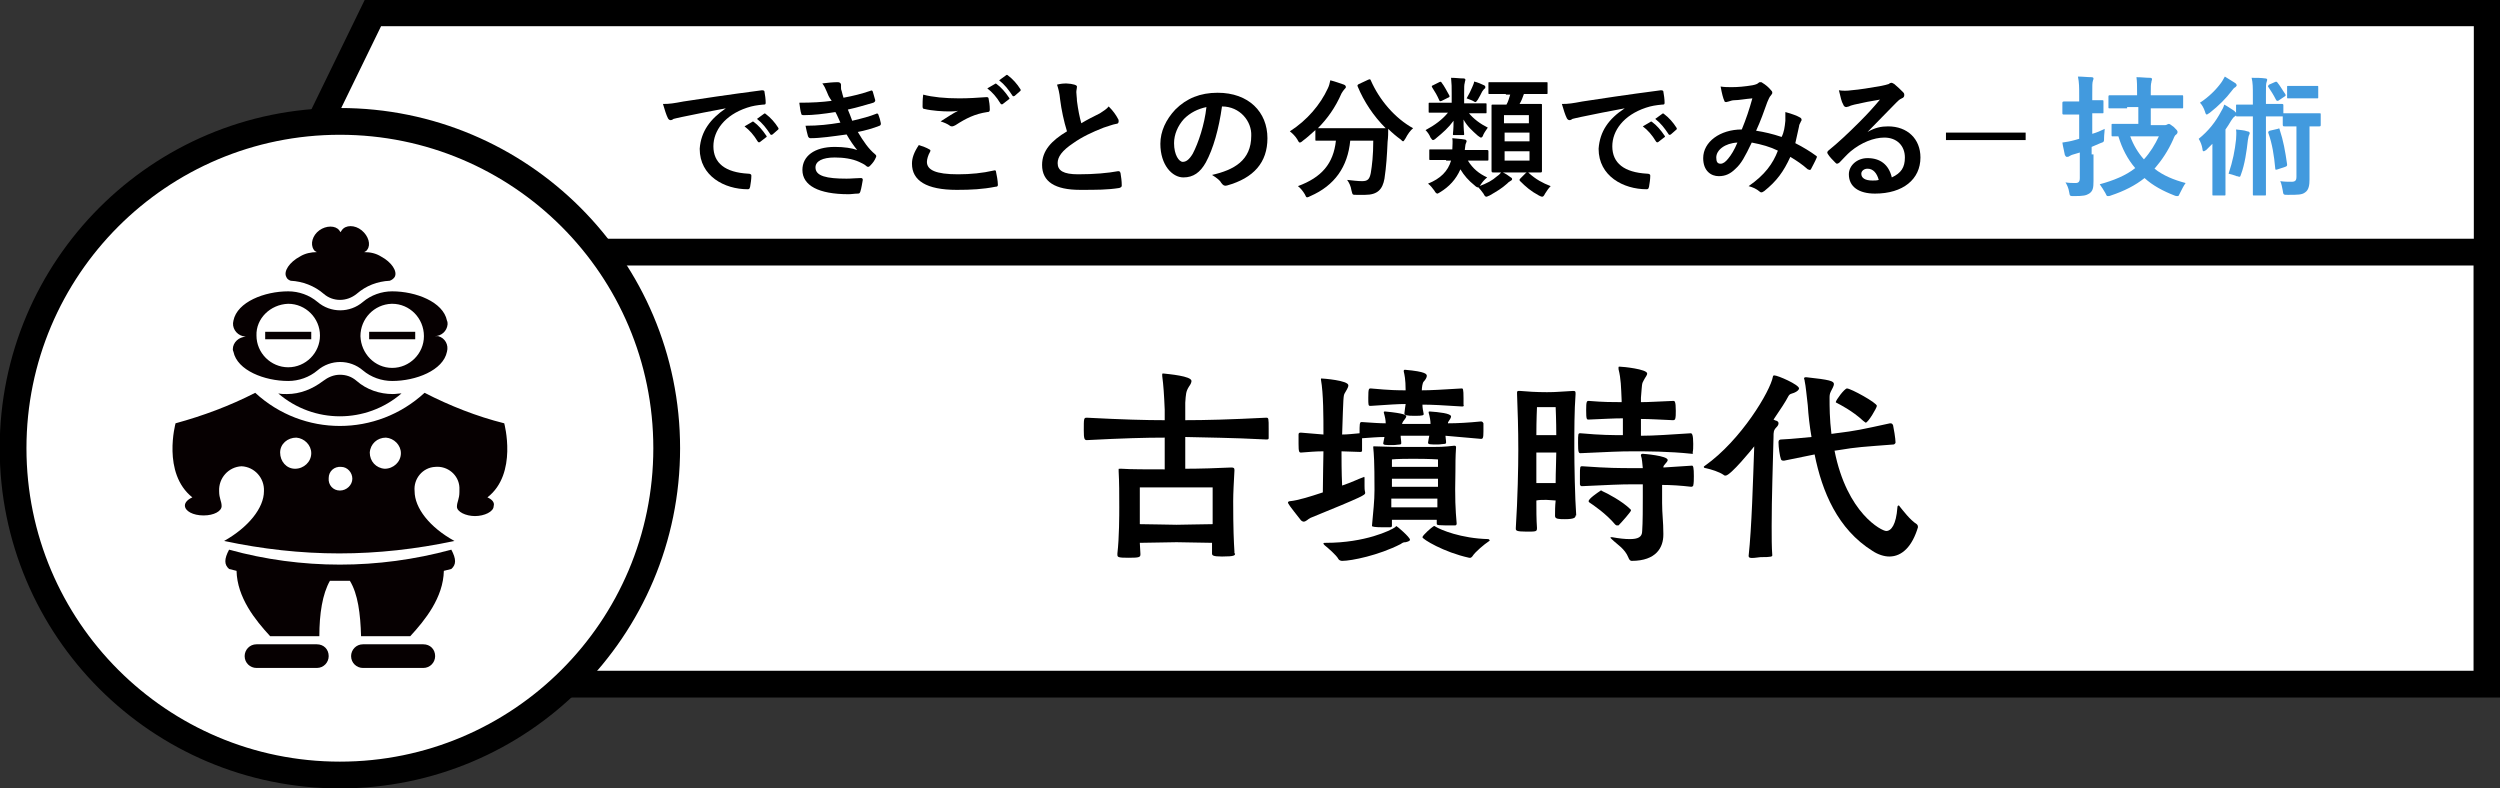 <?xml version="1.0" encoding="utf-8"?>
<!-- Generator: Adobe Illustrator 23.0.1, SVG Export Plug-In . SVG Version: 6.00 Build 0)  -->
<svg version="1.1" id="レイヤー_1" xmlns="http://www.w3.org/2000/svg" xmlns:xlink="http://www.w3.org/1999/xlink" x="0px"
	 y="0px" viewBox="0 0 401.6 126.6" style="enable-background:new 0 0 401.6 126.6;" xml:space="preserve">
<rect x="0" y="0" width="401.6" height="126.6" fill="#333333" stroke="none"/>
<style type="text/css">
	.st0{fill:#FFFFFF;stroke:#000000;stroke-width:4.21;stroke-miterlimit:10;}
	.st1{fill:#FFFFFF;stroke:#000000;stroke-width:4.3;stroke-miterlimit:10;}
	.st2{enable-background:new    ;}
	.st3{fill:#429ADE;}
	.st4{fill:#060001;}
</style>
<title>アセット 128</title>
<g>
	<g id="レイヤー_1-2">
		<polygon class="st0" points="399.5,40.5 41.2,40.5 59.9,2.1 399.5,2.1 		"/>
		<rect x="52.6" y="40.5" class="st1" width="346.9" height="69.4"/>
		<g class="st2">
			<path d="M198.4,88.9c0,0.3,0,0.5-2.1,0.5c-1.5,0-1.6-0.2-1.6-0.5v-0.1c0-0.5,0-1.1,0-1.6c-1.2,0-4.7-0.1-5.7-0.1
				c-1,0-4.7,0.1-5.9,0.1l0.1,1.8c0,0.5-0.1,0.6-1.9,0.6c-1.7,0-1.8-0.1-1.8-0.5v-0.2c0.3-2.5,0.3-6.3,0.3-7.4c0-2.2,0-4-0.1-5.8
				c0-0.1,0-0.2,0-0.3c0-0.1,0-0.1,0.2-0.1c0.1,0,0.2,0,0.3,0c1.2,0.1,4.5,0.1,6.9,0.1c0-1.7,0-3.2,0-5.1c-3.1,0-6.7,0.1-12.5,0.4
				c-0.4,0-0.5-0.2-0.5-1.6c0-1.9,0-2,0.5-2c5.8,0.3,9.4,0.4,12.5,0.4v-1.7c-0.1-2.4-0.2-3.9-0.4-5.4v-0.2c0-0.2,0-0.2,0.2-0.2
				c0.8,0.1,4.5,0.4,4.5,1.2c0,0.2-0.1,0.5-0.4,0.9c-0.5,0.8-0.5,1.2-0.6,2.6v2.8c3.2,0,7.1-0.1,13-0.4c0.4,0,0.4,0.1,0.4,1.8
				c0,0.6,0,1.2,0,1.5c0,0.2-0.2,0.2-0.4,0.2c-5.7-0.3-9.7-0.3-13-0.4v5.1c2.2,0,5.4-0.1,7.4-0.2c0.4,0,0.5,0.1,0.5,0.4v0.1
				c-0.1,1.9-0.2,3.6-0.2,4.9c0,4.5,0.1,6.5,0.2,8.1V88.9z M194.8,81.3c0-1,0-3,0-3s-2.9,0-4.7,0H189c-1.3,0-5.9,0-5.9,0
				s0,1.8,0,3.1v2.8c1.3,0,5.1,0.1,5.9,0.1c0.9,0,4.6-0.1,5.8-0.1V81.3z"/>
			<path d="M232.2,70c0,0.3,0.1,0.7,0.1,1.1v0c0,0.1-0.1,0.2-0.2,0.2c-0.3,0-0.7,0.1-1.1,0.1c-1.3,0-1.6,0-1.6-0.3
				c0.1-0.5,0.1-0.7,0.2-1.1c-1.1,0-1.9,0-2.6,0h-2c0,0.4,0.1,0.8,0.1,1.2v0c0,0.1-0.1,0.2-0.2,0.2c-0.3,0-0.7,0.1-1.1,0.1
				c-1.3,0-1.6,0-1.6-0.3c0.1-0.4,0.1-0.6,0.2-1c-1,0-2.2,0.1-3.6,0.2v0.6c0,0.5,0,1.1,0,1.4c0,0.2-0.2,0.2-0.3,0.2l-3-0.1
				c0,0.9,0,3.5,0.1,5.5c1.5-0.5,2.7-1.1,3.3-1.3c0.1,0,0.2-0.1,0.2-0.1c0.1,0,0.1,0.1,0.1,0.3c0,0.3,0,0.7,0,1.2c0,0.3,0,0.6,0.1,1
				v0.1c0,0.3-0.2,0.5-8.8,4c-0.4,0.2-0.7,0.6-1.1,0.6c-0.1,0-0.3-0.1-0.4-0.2c-1.9-2.4-2.1-2.7-2.1-2.9c0-0.1,0.2-0.2,0.4-0.2
				c1.1-0.1,3.1-0.7,5.2-1.4c0-2.3,0.1-5.5,0.1-6.6c-1.2,0-2.3,0.1-3.6,0.2c-0.3,0-0.4-0.1-0.4-1.4c0-0.6,0-1.3,0-1.5
				c0-0.2,0.1-0.3,0.3-0.3h0.1c1.3,0.1,2.4,0.2,3.6,0.3c0-2.8,0-6.6-0.4-8.8v-0.1c0-0.1,0-0.1,0.1-0.1c0.2,0,4.3,0.3,4.3,1.1
				c0,0.4-0.4,0.9-0.6,1.3c-0.2,0.4-0.2,0.5-0.4,6.6c0.9,0,1.6-0.1,2.8-0.2c0-1.4,0-1.8,0.3-1.8h0.1c1.5,0.1,2.8,0.2,3.8,0.2
				c0-0.5-0.1-1-0.3-1.7c0,0,0-0.1,0-0.1c0-0.1,0.1-0.1,0.2-0.1c3.2,0.3,3.4,0.6,3.4,0.8s-0.3,0.5-0.5,0.8c-0.1,0.1-0.1,0.3-0.2,0.4
				h4.6c0-0.5-0.1-1.1-0.3-1.8c0,0,0-0.1,0-0.1c0-0.1,0.1-0.1,0.2-0.1c1.4,0.1,3.4,0.3,3.4,0.8c0,0.2-0.2,0.5-0.4,0.8
				c-0.1,0.1-0.1,0.2-0.1,0.3c1.5,0,3.3-0.1,5.3-0.3c0.2,0,0.3,0.1,0.4,0.3c0,0.3,0,0.8,0,1.3c0,1.1-0.1,1.2-0.4,1.2L232.2,70z
				 M225.8,87.1c-0.4,0-0.5,0.1-0.8,0.3c-3.5,1.8-7.9,2.7-9.4,2.7c-0.2,0-0.5-0.1-0.6-0.3c-0.3-0.6-1.7-1.8-2.2-2.2
				c-0.1-0.1-0.2-0.2-0.2-0.3s0.1-0.1,0.4-0.1c6.3,0,10.4-2,11.1-2.5c0.1-0.1,0.2-0.2,0.2-0.2c0.1,0,2.2,1.8,2.2,2.2
				C226.5,86.9,226.2,87,225.8,87.1z M234.9,65.3c-3.1-0.2-4.9-0.3-6.4-0.3c0,0.5,0.1,1,0.2,1.5c0,0.2-0.1,0.3-1.4,0.3
				c-1.4,0-1.7-0.1-1.7-0.4c0.1-0.6,0.1-1,0.2-1.5c-1.2,0-2.6,0.1-5.6,0.3h-0.1c-0.3,0-0.3-0.2-0.3-1.3c0-1.5,0.1-1.5,0.4-1.5
				c3.2,0.3,4.5,0.3,5.6,0.3c0-1.8-0.2-2.6-0.3-3v-0.1c0-0.1,0-0.2,0.2-0.2c3.4,0.3,3.5,0.7,3.5,1c0,0.2-0.2,0.6-0.5,0.9
				c-0.2,0.2-0.3,1-0.3,1.4c1.4,0,3.1-0.1,6.4-0.3c0.2,0,0.3,0,0.3,1.6c0,0.4,0,0.7,0,1C235.2,65.2,235.1,65.3,234.9,65.3
				L234.9,65.3z M234,84.1c0,0.3-0.2,0.3-0.3,0.3c-2.8,0-2.9,0-2.9-0.3v-0.6c-0.6,0-1.9,0-3.8,0c-1.6,0-2.7,0-3.4,0
				c0,0.3,0,0.6,0,0.9v0.1c0,0.1-0.1,0.2-0.3,0.2c-0.3,0-0.9,0-1.3,0c-1.1,0-1.6-0.1-1.6-0.2v-0.1c0.2-2.3,0.4-3.9,0.4-5.7
				c0-4.8-0.1-5.7-0.2-6.8v-0.1c0-0.1,0-0.1,0.1-0.1h0.1c2.7,0.1,3.3,0.1,6.2,0.1c1.5,0,2.3,0,3.1,0c0.9,0,1.8,0,3.5-0.2h0.1
				c0.1,0,0.2,0.1,0.2,0.2v0.1c-0.1,1.5-0.1,2.7-0.1,3.9C233.7,80.1,233.8,81.8,234,84.1L234,84.1z M231,76.9c-0.6,0-1.9,0-3.9,0
				c-1.7,0-2.8,0-3.5,0v1.3c0.7,0,1.9,0,3.5,0c2,0,3.3,0,3.9,0V76.9z M230.9,81.5c0-0.4,0-0.9,0-1.4c-0.6,0-1.9,0-3.9,0
				c-1.7,0-2.8,0-3.5,0c0,0.5,0,0.9,0,1.4H230.9z M227,73.7c-2.7,0-3.4,0.1-3.4,0.1s0,0.5,0,1.2c0.7,0,1.9,0,3.5,0c2,0,3.3,0,3.9,0
				c0-0.7,0-1.2,0-1.2S229.7,73.7,227,73.7z M239.3,86.8c0,0.1-0.1,0.1-0.2,0.2c-0.6,0.4-2.1,1.6-2.6,2.4c-0.1,0.1-0.2,0.2-0.3,0.2
				c-0.1,0-0.1,0-0.2,0c-4.1-0.9-7.5-3-7.5-3.3c0-0.3,1.5-1.6,1.7-1.7c0.1-0.1,0.2-0.1,0.2-0.1c0,0,0.1,0,0.2,0.1
				c0.8,0.5,4.1,1.9,8.5,2C239.2,86.7,239.3,86.7,239.3,86.8z"/>
			<path d="M253.1,82.8c0,0.3-0.1,0.6-1.7,0.6c-0.9,0-1.6,0-1.6-0.5v-0.1c0-0.6,0-1.5,0.1-2.4c-0.4,0-1-0.1-1.5-0.1
				c-0.6,0-1.2,0-1.6,0.1c0,1.5,0,3,0.1,4.4c0,0.6-0.1,0.6-1.7,0.6c-1.7,0-1.7-0.2-1.7-0.5v-0.1c0.3-4.7,0.4-9.8,0.4-12.5
				c0-3.5-0.1-6.3-0.2-9c0-0.1,0-0.2,0-0.3c0-0.1,0.1-0.2,0.2-0.2c0.1,0,0.2,0,0.3,0c1.1,0.1,2.6,0.2,4.3,0.2c1.7,0,2-0.1,4.2-0.2
				c0.4,0,0.4,0.1,0.4,0.5c-0.2,2.7-0.2,5.8-0.2,8.7c0,2.5,0.1,8.1,0.3,10.7V82.8z M248.4,65.4c-1,0-1.5,0-1.5,0s-0.1,2.1-0.1,4.5
				c0.4,0,1.1,0,1.6,0c0.5,0,1.2,0,1.6,0c0-2.2-0.1-4.5-0.1-4.5s-0.3,0-1,0H248.4z M250,72.7c-0.4,0-1,0-1.6,0c-0.6,0-1.3,0-1.6,0
				c0,1.3,0,3,0,4.9c0.4,0,1.1,0,1.6,0s1.2,0,1.5,0C249.9,75.7,250,74,250,72.7z M271.8,72.9c-3.8-0.4-7.3-0.4-9.5-0.4
				c-2.2,0-3.9,0.1-8.4,0.3c-0.3,0-0.4-0.1-0.4-1.6c0-1.6,0-1.6,0.4-1.6c3.3,0.3,5.1,0.3,6.8,0.3v-2.7c-1.5,0-3,0.1-5.5,0.2
				c-0.3,0-0.4,0-0.4-1.5c0-1.4,0.1-1.5,0.4-1.5c2.4,0.2,3.9,0.2,5.3,0.2v-0.3c-0.1-2.2-0.1-3.4-0.5-5v-0.2c0-0.2,0-0.2,0.2-0.2
				c0.5,0,4.4,0.4,4.4,1.1c0,0.3-0.3,0.6-0.5,1c-0.4,0.7-0.3,0.6-0.5,2.9c0,0.2,0,0.4,0,0.7c1.3,0,2.6-0.1,5.2-0.2
				c0.2,0,0.4,0,0.4,1.6c0,0.5,0,1-0.1,1.3c0,0.1-0.2,0.2-0.3,0.2h0c-2.5-0.1-3.7-0.2-5.2-0.2V70c2.1,0,4.9-0.2,8-0.4
				c0.2,0,0.4,0.2,0.4,1.7c0,0.5,0,1.1-0.1,1.4C272.1,72.8,271.9,72.9,271.8,72.9L271.8,72.9z M267.2,85.9c0,2-1.1,4.2-5.1,4.2
				c-0.2,0-0.4-0.2-0.5-0.5c-0.6-1.5-1.8-2.1-2.7-3c-0.1-0.1-0.2-0.2-0.2-0.2c0,0,0-0.1,0.1-0.1c0,0,0.1,0,0.2,0
				c1.1,0.2,2,0.3,2.8,0.3c1.3,0,2-0.3,2-1.3c0.1-1.3,0.1-4,0.1-5.5v-2h-1.5c-2.2,0-3.9,0.1-8.3,0.3c-0.1,0-0.3-0.1-0.3-0.3
				c0-0.3,0-0.8,0-1.3c0-1.6,0-1.6,0.4-1.6c4.2,0.3,5.9,0.3,8.3,0.3h1.4c-0.1-0.8-0.1-1.5-0.3-2c0-0.1,0-0.1,0-0.1
				c0-0.1,0.1-0.2,0.3-0.2c0.1,0,4,0.3,4,1c0,0.1-0.1,0.3-0.3,0.5c-0.3,0.4-0.4,0.4-0.4,0.7c1.4-0.1,3-0.2,4.6-0.3h0
				c0.2,0,0.3,0.3,0.3,1.7c0,0.5,0,1.1-0.1,1.5c0,0.1-0.2,0.2-0.3,0.2h0c-1.7-0.2-3.3-0.3-4.7-0.3v2.9c0,1.8,0.2,3,0.2,4.9V85.9z
				 M259.7,84.4c-0.1,0-0.1-0.1-0.2-0.1c-1.5-1.8-3.6-3.2-4.2-3.6c-0.1-0.1-0.1-0.1-0.1-0.2c0-0.4,1.5-1.4,1.8-1.6
				c0.1-0.1,0.1-0.1,0.2-0.1c0.1,0,0.1,0,0.2,0.1c0.7,0.3,3.2,1.6,4.5,2.9c0.1,0.1,0.1,0.1,0.1,0.2c0,0.2-1.5,1.9-2,2.4
				C259.8,84.4,259.8,84.4,259.7,84.4z"/>
			<path d="M280.9,89.3c0.5-4.6,0.7-12,0.9-17.6c-0.3,0.4-3.8,4.7-4.6,4.7c-0.1,0-0.2,0-0.3-0.1c-0.7-0.5-2-0.9-2.9-1.1
				c-0.2,0-0.3-0.1-0.3-0.2c0-0.1,0.1-0.1,0.2-0.2c5.8-4.1,10.5-12,10.9-14.3c0-0.1,0.1-0.2,0.2-0.2c0.6,0,4,1.5,4,2.1
				c0,0.2-0.3,0.5-0.8,0.7c-0.5,0.2-0.7,0.1-1,0.7c-0.3,0.6-1.2,2-2.3,3.6c0.2,0.1,0.4,0.2,0.5,0.2c0.2,0.1,0.3,0.2,0.3,0.4
				c0,0.2-0.1,0.4-0.3,0.6c-0.5,0.5-0.5,0.8-0.5,1.6c-0.1,4.2-0.3,9.8-0.3,14.3c0,1.8,0,3.4,0.1,4.7c0,0.2-0.1,0.3-1.9,0.3
				C281.3,89.7,280.9,89.7,280.9,89.3L280.9,89.3z M304.5,71.1c0,0.1-0.2,0.3-0.3,0.3c-5.1,0.4-5.8,0.4-8.8,0.9l-0.7,0.1
				c2,10.1,7.6,12.9,8.3,12.9c0.8,0,1.6-1,1.8-3.8c0-0.2,0.1-0.3,0.2-0.3c0.1,0,0.1,0.1,0.2,0.2c0.5,0.6,1.6,2.1,2.7,2.8
				c0.1,0.1,0.2,0.2,0.2,0.5c-0.9,3-2.5,4.7-4.6,4.7c-0.8,0-1.8-0.3-2.7-0.9c-5.6-3.5-8.1-9.5-9.3-15.5l-4.9,1h-0.1
				c-0.1,0-0.3,0-0.4-0.2c-0.2-0.5-0.4-2-0.4-2.7v-0.1c0-0.3,0.2-0.4,0.4-0.4c2.1-0.1,3.6-0.3,4.9-0.4c-0.3-1.7-0.5-3.5-0.6-5.1
				c-0.2-1.6-0.3-3-0.5-3.9c0-0.2-0.1-0.3-0.1-0.4c0-0.1,0.1-0.2,0.2-0.2c0.1,0,0.1,0,0.2,0c3.7,0.4,4.4,0.6,4.4,1.1
				c0,0.3-0.3,0.8-0.5,1.2c-0.2,0.4-0.2,0.7-0.2,1.1c0,1.2,0,3.3,0.3,5.7l0.7-0.1c3.3-0.4,4.1-0.6,8.7-1.6h0.1
				c0.2,0,0.3,0.1,0.4,0.3C304.2,68.7,304.5,70.5,304.5,71.1L304.5,71.1z M299.3,67.6c-1.7-1.6-3.9-2.7-4.1-2.8
				c-0.1-0.1-0.3-0.1-0.3-0.2c0-0.3,1.4-2.2,1.8-2.2c0.6,0,4.8,2.3,4.8,2.8c0,0.3-1.4,2.7-1.8,2.7C299.6,67.8,299.4,67.7,299.3,67.6
				z"/>
		</g>
		<g class="st2">
			<path d="M116.6,17.4c-2.6,0.5-4.8,0.9-7.1,1.4c-0.8,0.2-1,0.2-1.3,0.3c-0.1,0.1-0.3,0.2-0.5,0.2c-0.1,0-0.3-0.1-0.4-0.3
				c-0.3-0.6-0.5-1.3-0.8-2.3c1.1,0,1.7-0.1,3.3-0.4c2.6-0.4,7.2-1.1,12.6-1.8c0.3,0,0.4,0.1,0.4,0.2c0.1,0.5,0.2,1.3,0.2,1.8
				c0,0.3-0.1,0.3-0.4,0.3c-1,0.1-1.7,0.2-2.6,0.5c-3.6,1.2-5.4,3.7-5.4,6.2c0,2.7,1.9,4.2,5.6,4.4c0.3,0,0.5,0.1,0.5,0.3
				c0,0.5-0.1,1.3-0.2,1.8c-0.1,0.3-0.1,0.4-0.4,0.4c-3.7,0-7.7-2.1-7.7-6.5C112.6,21.1,114.1,19.1,116.6,17.4L116.6,17.4z
				 M120.8,19.6c0.1-0.1,0.2-0.1,0.3,0c0.7,0.5,1.4,1.3,2,2.2c0.1,0.1,0.1,0.2-0.1,0.3l-0.9,0.7c-0.1,0.1-0.3,0.1-0.4-0.1
				c-0.6-1-1.3-1.8-2.1-2.4L120.8,19.6z M122.7,18.3c0.1-0.1,0.2-0.1,0.3,0c0.8,0.6,1.5,1.4,2,2.2c0.1,0.1,0.1,0.3-0.1,0.4l-0.8,0.7
				c-0.2,0.1-0.3,0.1-0.4-0.1c-0.6-0.9-1.2-1.7-2.1-2.4L122.7,18.3z"/>
		</g>
		<g class="st2">
			<path d="M132.8,14.7c-0.2-0.5-0.4-0.9-0.7-1.3c0.8-0.1,1.7-0.2,2.5-0.2c0.3,0,0.5,0.2,0.5,0.4c0,0.1,0,0.3,0,0.4
				c0,0.2,0,0.4,0.1,0.6c0.1,0.5,0.2,0.7,0.3,1.1c1.6-0.3,2.8-0.6,4.3-1.1c0.2-0.1,0.3-0.1,0.4,0.1c0.1,0.4,0.3,1,0.4,1.4
				c0,0.2-0.1,0.3-0.3,0.4c-1.4,0.4-2.7,0.8-4.1,1.1c0.2,0.5,0.5,1.2,0.7,1.8c1.7-0.4,2.8-0.7,3.8-1.1c0.2-0.1,0.3-0.1,0.4,0.1
				c0.2,0.5,0.3,0.9,0.4,1.4c0,0.2,0,0.3-0.2,0.4c-1,0.4-2.4,0.8-3.5,1c0.9,1.5,1.7,2.7,2.8,3.6c0.2,0.2,0.2,0.3,0.1,0.5
				c-0.2,0.5-0.5,0.9-0.9,1.3c-0.1,0.1-0.2,0.2-0.3,0.2c-0.1,0-0.2,0-0.3-0.1c-0.3-0.3-0.8-0.5-1.2-0.7c-1.1-0.5-2.5-0.7-3.9-0.7
				c-2,0-3.1,0.6-3.1,1.6c0,1.4,1.8,1.8,5,1.8c0.8,0,1.6-0.1,2.3-0.1c0.2,0,0.3,0.1,0.3,0.3c-0.1,0.5-0.2,1.3-0.4,1.9
				c-0.1,0.2-0.1,0.3-0.4,0.3c-0.5,0-1,0.1-1.5,0.1c-4.8,0-7.4-1.4-7.4-3.9c0-2.2,1.9-3.7,5.2-3.7c1.5,0,2.8,0.2,3.6,0.5
				c-0.5-0.6-1.2-1.6-1.7-2.5c-2.2,0.3-4.2,0.6-5.8,0.6c-0.2,0-0.3-0.1-0.4-0.3c-0.1-0.4-0.3-1.1-0.4-1.7c2.1,0,3.8-0.2,5.6-0.5
				c-0.2-0.4-0.5-1.2-0.8-1.7c-1.9,0.3-3.5,0.5-5.1,0.5c-0.3,0-0.4-0.1-0.4-0.3c-0.1-0.2-0.2-1-0.3-1.7c2.1,0,3.7-0.1,5.2-0.3
				C133.1,15.5,133,15.2,132.8,14.7z"/>
		</g>
		<g class="st2">
			<path d="M149.3,24c0.2,0.1,0.2,0.2,0.1,0.4c-0.3,0.5-0.5,1.2-0.5,1.6c0,1.3,1.4,2,5,2c2,0,4-0.2,5.7-0.6c0.3-0.1,0.4,0,0.4,0.2
				c0.1,0.4,0.3,1.5,0.3,2.1c0,0.2-0.1,0.3-0.4,0.3c-2,0.4-3.9,0.5-6.2,0.5c-4.9,0-7.2-1.5-7.2-4.2c0-0.9,0.3-1.8,1.1-3
				C148.2,23.5,148.8,23.7,149.3,24z M154.1,15.8c1.5,0,3-0.1,4.4-0.2c0.2,0,0.3,0.1,0.3,0.2c0.1,0.5,0.2,1.1,0.2,1.8
				c0,0.3-0.1,0.4-0.4,0.4c-2,0.3-3.4,1-5.1,2.1c-0.2,0.1-0.4,0.2-0.5,0.2c-0.1,0-0.3,0-0.4-0.1c-0.4-0.3-0.9-0.5-1.5-0.7
				c1.1-0.7,2-1.3,2.8-1.7c-0.5,0.1-1.1,0.1-1.5,0.1c-0.9,0-2.7-0.1-3.9-0.4c-0.2,0-0.3-0.1-0.3-0.4c0-0.5,0-1.1,0.1-1.9
				C149.8,15.6,151.8,15.8,154.1,15.8z M159.8,13.5c0.1-0.1,0.2-0.1,0.3,0c0.7,0.5,1.4,1.3,2,2.2c0.1,0.1,0.1,0.2-0.1,0.3l-0.9,0.7
				c-0.1,0.1-0.3,0.1-0.4-0.1c-0.6-1-1.3-1.8-2.1-2.4L159.8,13.5z M161.6,12.1c0.1-0.1,0.2-0.1,0.3,0c0.8,0.6,1.5,1.4,2,2.2
				c0.1,0.1,0.1,0.3-0.1,0.4l-0.8,0.7c-0.2,0.1-0.3,0.1-0.4-0.1c-0.6-0.9-1.2-1.7-2.1-2.4L161.6,12.1z"/>
		</g>
		<g class="st2">
			<path d="M172.6,13.6c0.3,0.1,0.4,0.2,0.4,0.3c0,0.3-0.1,0.6-0.1,0.9c0,0.4,0.1,0.9,0.1,1.4c0.2,1.5,0.4,2.5,0.7,3.6
				c1-0.6,1.8-1,3-1.6c0.6-0.4,1.1-0.7,1.4-1.1c0.7,0.7,1.2,1.4,1.5,2c0.1,0.1,0.1,0.3,0.1,0.4c0,0.2-0.1,0.4-0.4,0.4
				c-0.6,0.1-1.3,0.4-2,0.6c-1.8,0.7-3.5,1.5-4.9,2.5c-1.8,1.2-2.5,2.2-2.5,3.2c0,1.2,0.9,1.8,3.3,1.8c2.6,0,4.8-0.2,6.4-0.5
				c0.2,0,0.3,0,0.4,0.3c0.1,0.6,0.2,1.3,0.2,2c0,0.2-0.1,0.3-0.4,0.4c-1.9,0.3-3.6,0.3-6.3,0.3c-4,0-6.1-1.3-6.1-4
				c0-2.3,1.5-3.9,4-5.4c-0.5-1.6-0.9-3.5-1.1-5.1c-0.1-1.1-0.3-1.8-0.5-2.4C170.9,13.3,171.9,13.4,172.6,13.6z"/>
		</g>
		<g class="st2">
			<path d="M196.3,17.1c-0.5,3.6-1.4,6.8-2.6,9c-0.9,1.6-2,2.4-3.6,2.4c-1.8,0-3.7-2-3.7-5.4c0-2,0.9-3.9,2.4-5.5
				c1.8-1.8,4-2.7,6.8-2.7c5,0,8,3.1,8,7.3c0,3.9-2.2,6.4-6.5,7.6c-0.4,0.1-0.6,0-0.9-0.4c-0.2-0.4-0.7-0.8-1.5-1.3
				c3.5-0.8,6.3-2.3,6.3-6.3C201.1,19.5,199.2,17.1,196.3,17.1L196.3,17.1z M190.2,19.1c-1,1.1-1.6,2.5-1.6,3.9c0,1.9,0.8,3,1.4,3
				c0.5,0,1-0.3,1.6-1.3c0.9-1.7,1.9-4.7,2.2-7.5C192.4,17.5,191.2,18.1,190.2,19.1z"/>
		</g>
		<g class="st2">
			<path d="M219.8,12.8c0.3-0.1,0.3-0.1,0.4,0.1c1.4,3.2,3.9,6.1,6.8,7.7c-0.4,0.3-0.9,1-1.2,1.6c-0.2,0.3-0.3,0.5-0.4,0.5
				c-0.1,0-0.2-0.1-0.4-0.3c-0.7-0.5-1.4-1.1-2-1.7c0,0.6,0,1.3-0.1,2.1c-0.1,2.2-0.2,3.9-0.5,5.9c-0.3,1.7-1.1,2.6-3.1,2.6
				c-0.5,0-0.9,0-1.4,0c-0.7,0-0.6,0-0.8-0.7c-0.1-0.7-0.4-1.3-0.7-1.7c1,0.1,1.7,0.2,2.4,0.2c0.9,0,1.2-0.3,1.4-1.3
				c0.2-1.2,0.4-2.8,0.4-5.2h-3.7c-0.4,4.2-2.5,7.2-6.4,8.9c-0.2,0.1-0.4,0.2-0.5,0.2c-0.2,0-0.2-0.1-0.4-0.5
				c-0.3-0.5-0.7-1-1.1-1.3c3.8-1.4,5.7-3.6,6.1-7.3h-0.3c-2,0-2.6,0-2.8,0c-0.2,0-0.2,0-0.2-0.2v-1.5c-0.7,0.6-1.3,1.2-2,1.7
				c-0.2,0.2-0.4,0.3-0.5,0.3c-0.1,0-0.2-0.1-0.4-0.5c-0.3-0.5-0.8-1-1.2-1.3c2.8-1.8,4.9-4.3,6.1-6.9c0.2-0.4,0.3-0.8,0.4-1.3
				c0.8,0.2,1.6,0.5,2.2,0.7c0.2,0.1,0.3,0.2,0.3,0.4c0,0.1-0.1,0.2-0.2,0.3c-0.2,0.2-0.3,0.4-0.5,0.7c-1,2.3-2.3,4.1-3.8,5.6
				c0.3,0,1,0,2.6,0h5.6c1.8,0,2.5,0,2.7,0c-2-2-3.5-4.3-4.5-6.7c-0.1-0.2,0-0.3,0.2-0.4L219.8,12.8z"/>
		</g>
		<g class="st2">
			<path d="M235.9,18.1c0.8,1,1.9,1.8,3.1,2.4c-0.2,0.3-0.5,0.7-0.7,1.1c-0.1,0.3-0.2,0.5-0.4,0.5c-0.1,0-0.2-0.1-0.5-0.3
				c-0.9-0.8-1.7-1.5-2.3-2.6c0,1.7,0.1,2.1,0.1,2.3s0,0.2-0.2,0.2h-1.4c-0.2,0-0.2,0-0.2-0.2c0-0.2,0.1-0.6,0.1-2.1
				c-0.8,1.1-1.7,1.9-2.8,2.8c-0.2,0.2-0.4,0.3-0.5,0.3c-0.1,0-0.2-0.1-0.4-0.4c-0.2-0.5-0.5-0.9-0.8-1.2c1.5-0.8,2.7-1.7,3.6-2.8
				h-0.4c-1.8,0-2.4,0-2.5,0c-0.2,0-0.2,0-0.2-0.2v-1.2c0-0.2,0-0.2,0.2-0.2c0.1,0,0.7,0,2.5,0h1V15c0-1,0-1.5-0.1-2.5
				c0.8,0,1.3,0.1,2,0.1c0.2,0,0.3,0.1,0.3,0.2c0,0.2-0.1,0.3-0.1,0.5c-0.1,0.3-0.1,0.7-0.1,1.7v1.6h0.9c1.8,0,2.4,0,2.5,0
				c0.2,0,0.2,0,0.2,0.2V18c0,0.2,0,0.2-0.2,0.2c-0.1,0-0.7,0-2.5,0H235.9z M232.3,25.7c-1.8,0-2.4,0-2.5,0c-0.2,0-0.2,0-0.2-0.2
				v-1.3c0-0.2,0-0.2,0.2-0.2c0.1,0,0.7,0,2.5,0h1c0-0.7,0.1-1.2,0-1.8c0.8,0.1,1.4,0.1,1.9,0.2c0.2,0,0.4,0.1,0.4,0.3
				c0,0.1-0.1,0.2-0.1,0.3c-0.1,0.1-0.1,0.4-0.2,1.1h1c1.8,0,2.4,0,2.5,0c0.2,0,0.3,0,0.3,0.2v1.3c0,0.2,0,0.2-0.3,0.2
				c-0.1,0-0.7,0-2.5,0h-0.5c0.8,1.3,1.8,2.1,3.1,2.7c-0.5,0.4-0.8,0.8-1,1.1c-0.2,0.3-0.3,0.5-0.5,0.5c-0.1,0-0.3-0.1-0.5-0.3
				c-1-0.8-1.7-1.6-2.3-2.6c-0.7,1.6-1.8,2.8-3.3,3.7c-0.2,0.1-0.3,0.2-0.4,0.2c-0.1,0-0.3-0.1-0.5-0.5c-0.3-0.4-0.6-0.8-1-1.1
				c2-0.8,3.2-2,3.7-3.7H232.3z M231.2,13.2c0.2-0.1,0.3-0.1,0.4,0.1c0.4,0.5,0.8,1.3,1.2,2c0.1,0.2,0.1,0.3-0.2,0.4l-1,0.5
				c-0.3,0.1-0.3,0.1-0.4-0.1c-0.3-0.7-0.7-1.4-1.1-2c-0.1-0.2-0.2-0.3,0.1-0.4L231.2,13.2z M236.5,14c0.1-0.3,0.3-0.6,0.3-0.9
				c0.5,0.1,1.2,0.4,1.6,0.6c0.2,0.1,0.2,0.2,0.2,0.3s0,0.2-0.2,0.3c-0.1,0.1-0.2,0.3-0.3,0.4c-0.2,0.4-0.4,0.8-0.7,1.3
				c-0.2,0.3-0.3,0.4-0.4,0.4c-0.1,0-0.2-0.1-0.4-0.2c-0.4-0.2-0.8-0.3-1-0.4C236,15.1,236.3,14.5,236.5,14z M242.7,28.5
				c0.2,0.1,0.2,0.2,0.2,0.3c0,0.1-0.1,0.2-0.3,0.3c-0.2,0.1-0.3,0.2-0.5,0.4c-0.9,0.8-1.6,1.2-2.8,1.9c-0.3,0.1-0.4,0.2-0.5,0.2
				c-0.2,0-0.3-0.1-0.5-0.5c-0.3-0.4-0.6-0.8-0.9-1.1c1.6-0.6,2.3-1,3.1-1.7c0.3-0.2,0.5-0.4,0.7-0.7
				C241.9,27.9,242.3,28.2,242.7,28.5z M241.9,15.1c-1.9,0-2.5,0-2.6,0c-0.2,0-0.2,0-0.2-0.2v-1.5c0-0.2,0-0.2,0.2-0.2
				c0.1,0,0.8,0,2.6,0h3.9c1.9,0,2.5,0,2.6,0c0.2,0,0.2,0,0.2,0.2v1.5c0,0.2,0,0.2-0.2,0.2c-0.1,0-0.8,0-2.6,0h-1
				c-0.2,0.6-0.4,1.1-0.7,1.6h1c1.7,0,2.3,0,2.4,0c0.2,0,0.2,0,0.2,0.2c0,0.1,0,0.9,0,2.5v5.6c0,1.6,0,2.3,0,2.4
				c0,0.2,0,0.3-0.2,0.3c-0.1,0-0.7,0-2.4,0h-2.8c-1.7,0-2.3,0-2.4,0c-0.2,0-0.3,0-0.3-0.3c0-0.1,0-0.8,0-2.4v-5.5
				c0-1.7,0-2.4,0-2.5c0-0.2,0-0.2,0.3-0.2c0.1,0,0.7,0,2.1,0c0.3-0.5,0.4-1,0.6-1.6H241.9z M241.6,19.8h4v-1.3h-4V19.8z
				 M245.7,22.7v-1.4h-4v1.4H245.7z M245.7,24.3h-4v1.5h4V24.3z M245.1,27.8c0.1-0.1,0.2-0.1,0.3-0.1c0.1,0,0.1,0,0.2,0.1
				c1.1,1,2.2,1.6,3.5,2.1c-0.3,0.3-0.6,0.7-0.9,1.2c-0.2,0.4-0.3,0.5-0.5,0.5c-0.1,0-0.3-0.1-0.5-0.2c-1.3-0.7-2.1-1.4-3-2.3
				c-0.1-0.1-0.1-0.1-0.1-0.2s0-0.1,0.2-0.3L245.1,27.8z"/>
		</g>
		<g class="st2">
			<path d="M261,17.4c-2.6,0.5-4.8,0.9-7.1,1.4c-0.8,0.2-1,0.2-1.3,0.3c-0.1,0.1-0.3,0.2-0.5,0.2c-0.1,0-0.3-0.1-0.4-0.3
				c-0.3-0.6-0.5-1.3-0.8-2.3c1.1,0,1.7-0.1,3.3-0.4c2.6-0.4,7.2-1.1,12.6-1.8c0.3,0,0.4,0.1,0.4,0.2c0.1,0.5,0.2,1.3,0.2,1.8
				c0,0.3-0.1,0.3-0.4,0.3c-1,0.1-1.7,0.2-2.6,0.5c-3.6,1.2-5.4,3.7-5.4,6.2c0,2.7,1.9,4.2,5.6,4.4c0.3,0,0.5,0.1,0.5,0.3
				c0,0.5-0.1,1.3-0.2,1.8c-0.1,0.3-0.1,0.4-0.4,0.4c-3.7,0-7.7-2.1-7.7-6.5C257,21.1,258.4,19.1,261,17.4L261,17.4z M265.1,19.6
				c0.1-0.1,0.2-0.1,0.3,0c0.7,0.5,1.4,1.3,2,2.2c0.1,0.1,0.1,0.2-0.1,0.3l-0.9,0.7c-0.1,0.1-0.3,0.1-0.4-0.1
				c-0.6-1-1.3-1.8-2.1-2.4L265.1,19.6z M267,18.3c0.1-0.1,0.2-0.1,0.3,0c0.8,0.6,1.5,1.4,2,2.2c0.1,0.1,0.1,0.3-0.1,0.4l-0.8,0.7
				c-0.2,0.1-0.3,0.1-0.4-0.1c-0.6-0.9-1.2-1.7-2.1-2.4L267,18.3z"/>
		</g>
		<g class="st2">
			<path d="M286.8,19.4c0-0.5,0-0.9,0-1.4c1.1,0.3,1.9,0.6,2.4,0.9c0.2,0.1,0.3,0.4,0.1,0.6c-0.1,0.3-0.3,0.5-0.3,0.8
				c-0.2,0.9-0.4,1.8-0.6,2.7c1.2,0.6,2.5,1.4,3.3,2c0.2,0.1,0.2,0.2,0.1,0.4c-0.2,0.5-0.7,1.4-0.9,1.8c-0.1,0.1-0.1,0.1-0.2,0.1
				c-0.1,0-0.2-0.1-0.3-0.1c-0.9-0.8-1.8-1.4-2.8-2c-1.1,2.4-2.2,3.9-4.2,5.5c-0.2,0.1-0.3,0.2-0.4,0.2c-0.1,0-0.2,0-0.3-0.1
				c-0.6-0.5-1.1-0.7-1.8-0.9c2.6-1.8,3.9-3.6,4.7-5.7c-1.2-0.6-2.6-1-4.2-1.3c-1.1,2.3-1.7,3.4-2.6,4.2c-0.8,0.8-1.6,1.2-2.7,1.2
				c-1.2,0-2.5-0.8-2.5-2.9c0-2.6,2.7-4.6,6.2-4.6c0.7-1.7,1.2-3.2,1.7-5c-1.2,0.1-2.2,0.3-2.9,0.3c-0.3,0-0.6,0.1-0.9,0.2
				c-0.1,0-0.3,0.1-0.4,0.1c-0.2,0-0.3-0.1-0.3-0.2c-0.2-0.4-0.4-1.2-0.6-2.3c0.6,0.1,1.2,0.1,1.8,0.1c1,0,2.1-0.1,3.3-0.3
				c0.5-0.1,0.8-0.2,1-0.4c0.1-0.1,0.2-0.1,0.3-0.1c0.1,0,0.2,0,0.3,0.1c0.5,0.3,1,0.7,1.4,1.2c0.1,0.1,0.2,0.2,0.2,0.4
				s-0.1,0.2-0.2,0.4c-0.3,0.3-0.4,0.7-0.6,1.1c-0.5,1.4-1.1,3.1-1.8,4.6c1.3,0.2,2.6,0.5,4.1,1C286.6,21.2,286.7,20.4,286.8,19.4z
				 M275.7,25.3c0,0.7,0.2,1,0.7,1c0.4,0,0.8-0.3,1.2-0.8c0.5-0.6,1-1.4,1.5-2.6C277.1,23,275.7,24.1,275.7,25.3z"/>
		</g>
		<g class="st2">
			<path d="M300,21.2c1.2-0.7,2.2-0.9,3.3-0.9c3.1,0,5.2,2,5.2,5c0,3.5-2.8,5.8-7.3,5.8c-2.6,0-4.2-1.1-4.2-3.1c0-1.4,1.3-2.6,3-2.6
				c2,0,3.4,1,3.9,3.1c1.5-0.7,2.1-1.6,2.1-3.2c0-1.9-1.3-3.2-3.3-3.2c-1.7,0-3.7,0.8-5.4,2.2c-0.6,0.5-1.2,1.2-1.8,1.8
				c-0.1,0.1-0.3,0.2-0.4,0.2c-0.1,0-0.2-0.1-0.3-0.2c-0.4-0.4-0.9-0.9-1.2-1.4c-0.1-0.2-0.1-0.3,0.1-0.5c1.6-1.3,3.1-2.7,5-4.6
				c1.3-1.3,2.3-2.4,3.3-3.6c-1.3,0.2-2.8,0.5-4.1,0.8c-0.3,0.1-0.5,0.1-0.9,0.3c-0.1,0-0.3,0.1-0.4,0.1c-0.2,0-0.4-0.1-0.5-0.4
				c-0.3-0.5-0.4-1.1-0.7-2.3c0.6,0.1,1.3,0.1,2,0c1.3-0.1,3.1-0.4,4.8-0.7c0.5-0.1,0.9-0.2,1.2-0.3c0.1-0.1,0.3-0.2,0.4-0.2
				c0.2,0,0.3,0.1,0.5,0.2c0.6,0.5,1,0.9,1.4,1.3c0.2,0.2,0.2,0.3,0.2,0.5c0,0.2-0.1,0.4-0.4,0.5c-0.4,0.2-0.5,0.3-0.9,0.7
				C303,18.1,301.6,19.6,300,21.2L300,21.2z M300,27.1c-0.6,0-1,0.4-1,0.8c0,0.7,0.6,1.1,1.8,1.1c0.4,0,0.7,0,1-0.1
				C301.5,27.8,300.9,27.1,300,27.1z"/>
		</g>
		<g class="st2">
			<path d="M325.4,22.5h-12.8v-1.2h12.8V22.5z"/>
		</g>
		<g class="st2">
			<path class="st3" d="M336.3,24.8c0,1.5,0,3.2,0,4.3c0,1.1-0.1,1.6-0.7,2c-0.5,0.3-0.9,0.4-2.4,0.4c-0.7,0-0.7,0-0.8-0.6
				c-0.1-0.7-0.4-1.3-0.6-1.6c0.6,0.1,1.1,0.1,1.6,0.1c0.5,0,0.7-0.2,0.7-0.8v-4.1l-1,0.3c-0.4,0.1-0.5,0.2-0.7,0.3
				c-0.1,0.1-0.3,0.1-0.4,0.1c-0.1,0-0.2-0.1-0.3-0.3c-0.1-0.6-0.3-1.3-0.4-2c0.7-0.1,1.3-0.2,2-0.4l0.7-0.2v-3.9h-0.4
				c-1.4,0-1.9,0-2,0c-0.2,0-0.3,0-0.3-0.2v-1.6c0-0.2,0-0.3,0.3-0.3c0.1,0,0.5,0,2,0h0.4v-1c0-1.3,0-2-0.2-3c0.8,0,1.5,0.1,2.2,0.1
				c0.2,0,0.3,0.1,0.3,0.2c0,0.2-0.1,0.3-0.1,0.4c-0.1,0.3-0.1,0.7-0.1,2.1v1c1.1,0,1.5,0,1.6,0c0.2,0,0.2,0,0.2,0.3v1.6
				c0,0.2,0,0.2-0.2,0.2c-0.1,0-0.5,0-1.6,0v3.3c0.7-0.2,1.4-0.5,2-0.8c0,0.4-0.1,0.9-0.1,1.4c0,0.7,0,0.7-0.6,0.9l-1.4,0.6V24.8z
				 M341.7,17.4c-2,0-2.7,0-2.8,0c-0.2,0-0.2,0-0.2-0.2v-1.6c0-0.2,0-0.3,0.2-0.3c0.1,0,0.8,0,2.8,0h1.6V15c0-1.2,0-1.9-0.1-2.6
				c0.8,0,1.5,0.1,2.2,0.1c0.2,0,0.3,0.1,0.3,0.2c0,0.2-0.1,0.3-0.1,0.5c-0.1,0.3-0.1,0.8-0.1,1.6v0.5h2.2c2,0,2.7,0,2.8,0
				c0.2,0,0.2,0,0.2,0.3v1.6c0,0.2,0,0.2-0.2,0.2c-0.1,0-0.8,0-2.8,0h-2.2v2.7h2.2c0.2,0,0.3,0,0.4-0.1c0.1,0,0.2-0.1,0.3-0.1
				c0.1,0,0.3,0.1,0.8,0.5c0.5,0.5,0.6,0.6,0.6,0.8s-0.1,0.3-0.2,0.4c-0.2,0.1-0.3,0.3-0.5,0.8c-0.8,1.8-1.8,3.3-3,4.7
				c1.4,1.1,3.1,1.8,5,2.3c-0.3,0.4-0.6,1-0.9,1.6c-0.2,0.4-0.2,0.5-0.4,0.5c-0.1,0-0.3,0-0.5-0.1c-1.8-0.7-3.5-1.6-4.8-2.8
				c-1.5,1.2-3.3,2.1-5.4,2.8c-0.2,0.1-0.4,0.1-0.5,0.1c-0.2,0-0.2-0.1-0.4-0.5c-0.3-0.5-0.6-1-0.9-1.4c2.2-0.6,4.2-1.4,5.7-2.6
				c-1.2-1.4-2.1-3.1-2.7-5.1c-0.6,0-0.9,0-0.9,0c-0.2,0-0.2,0-0.2-0.3v-1.5c0-0.2,0-0.2,0.2-0.2c0.1,0,0.8,0,2.7,0h1.4v-2.7H341.7z
				 M342.2,21.9c0.5,1.4,1.3,2.7,2.2,3.7c1-1.1,1.8-2.4,2.4-3.7H342.2z"/>
			<path class="st3" d="M361.9,15.3c0-1.2,0-2-0.2-2.8c0.8,0,1.5,0,2.2,0.1c0.2,0,0.3,0.1,0.3,0.2c0,0.2-0.1,0.3-0.1,0.4
				c-0.1,0.3-0.1,0.6-0.1,2v1.5h0.3c1.6,0,2.1,0,2.2,0c0.2,0,0.3,0,0.3,0.2v1.3c0,0,0.1,0,0.2,0s0.5,0,1.8,0h2c1.3,0,1.7,0,1.8,0
				c0.2,0,0.2,0,0.2,0.2v1.6c0,0.2,0,0.3-0.2,0.3c-0.1,0-0.5,0-1.6,0v4.4c0,2.2,0,3.3,0,4.1c0,0.9-0.1,1.7-0.7,2.1
				c-0.5,0.4-1.2,0.4-2.8,0.4c-0.7,0-0.7,0-0.8-0.7c-0.1-0.5-0.2-1.1-0.4-1.5c0.7,0.1,1.2,0.1,1.8,0.1c0.6,0,0.8-0.2,0.8-0.8v-8.1
				h-0.1c-1.3,0-1.7,0-1.8,0c-0.2,0-0.3,0-0.3-0.3v-1.3c0,0-0.1,0-0.2,0c-0.1,0-0.6,0-2.2,0H364v8.8c0,2.4,0,3.6,0,3.7
				c0,0.2,0,0.2-0.2,0.2h-1.7c-0.2,0-0.2,0-0.2-0.2c0-0.1,0-1.3,0-3.7v-8.8h-0.3c-1.6,0-2.1,0-2.2,0c-0.2,0-0.2,0-0.2-0.2
				c0,0.1-0.1,0.1-0.2,0.2c-0.2,0.1-0.4,0.4-0.6,0.7c-0.3,0.5-0.6,1-0.9,1.4v7.8c0,1.7,0,2.5,0,2.6c0,0.2,0,0.2-0.2,0.2h-1.7
				c-0.2,0-0.2,0-0.2-0.2c0-0.1,0-0.9,0-2.6v-3.1c0-0.7,0-1.6,0-2.4c-0.3,0.3-0.7,0.7-1,1c-0.2,0.1-0.3,0.2-0.4,0.2
				c-0.1,0-0.2-0.1-0.2-0.4c-0.1-0.6-0.3-1.1-0.6-1.6c1.6-1.3,2.7-2.7,3.6-4.4c0.2-0.3,0.4-0.7,0.5-1.1c0.6,0.3,1.1,0.7,1.6,1
				c0.1,0.1,0.2,0.2,0.3,0.3V17c0-0.2,0-0.2,0.2-0.2c0.1,0,0.6,0,2.2,0h0.3V15.3z M359,13.3c0.2,0.1,0.3,0.3,0.3,0.4
				c0,0.1-0.1,0.2-0.2,0.3c-0.2,0.1-0.4,0.3-0.6,0.6c-0.9,1.2-2.1,2.4-3.5,3.5c-0.2,0.1-0.4,0.3-0.5,0.3s-0.2-0.1-0.3-0.5
				c-0.2-0.6-0.5-1.1-0.8-1.4c1.4-0.9,2.6-2.1,3.4-3.2c0.3-0.4,0.4-0.7,0.6-1C357.9,12.6,358.5,13,359,13.3z M359.2,22.4
				c0-0.5,0.1-1,0-1.6c0.7,0.1,1.3,0.1,1.8,0.3c0.3,0,0.4,0.2,0.4,0.3c0,0.1-0.1,0.2-0.1,0.3c-0.1,0.1-0.1,0.4-0.2,0.8
				c-0.2,1.8-0.5,3.9-1.1,5.5c-0.1,0.3-0.1,0.4-0.3,0.4c-0.1,0-0.2-0.1-0.4-0.1c-0.5-0.2-0.9-0.3-1.3-0.4
				C358.7,25.8,359,24.2,359.2,22.4z M365.4,13.2c0.2-0.1,0.3-0.1,0.4,0c0.5,0.6,0.8,1.2,1.3,1.9c0.1,0.2,0.1,0.3-0.1,0.4l-0.9,0.6
				c-0.1,0.1-0.2,0.1-0.3,0.1c-0.1,0-0.1-0.1-0.2-0.2c-0.4-0.8-0.8-1.4-1.2-2c-0.1-0.1-0.1-0.2,0.1-0.4L365.4,13.2z M365.9,20.7
				c0.2-0.1,0.3-0.1,0.3,0.1c0.6,1.8,0.9,3.5,1.2,5.6c0,0.2,0,0.3-0.3,0.4l-1.2,0.4c-0.3,0.1-0.4,0.1-0.4-0.1
				c-0.2-2.2-0.5-4-1.1-5.7c-0.1-0.2,0-0.3,0.2-0.4L365.9,20.7z M370.6,13.8c1.2,0,1.5,0,1.6,0c0.2,0,0.2,0,0.2,0.2v1.6
				c0,0.2,0,0.2-0.2,0.2c-0.1,0-0.5,0-1.6,0h-1.4c-1.2,0-1.5,0-1.6,0c-0.2,0-0.2,0-0.2-0.2v-1.6c0-0.2,0-0.2,0.2-0.2
				c0.1,0,0.5,0,1.6,0H370.6z"/>
		</g>
		<circle class="st1" cx="54.6" cy="72" r="52.5"/>
		<rect x="59.3" y="53.3" class="st4" width="7.4" height="1.2"/>
		<rect x="42.6" y="53.3" class="st4" width="7.4" height="1.2"/>
		<path class="st4" d="M37.5,56.5c0.6,3,5,4.7,8.8,4.7c1.7,0,3.4-0.6,4.7-1.7c2.1-1.8,5.2-1.8,7.3,0c1.3,1.1,3,1.7,4.7,1.7
			c3.8,0,8.2-1.7,8.8-4.7c0.3-1.1-0.3-2.2-1.4-2.5C70.2,54,70,54,69.8,54c1.1,0,2-0.8,2.1-1.9c0-0.2,0-0.4-0.1-0.6
			c-0.6-3-5-4.7-8.8-4.7c-1.7,0-3.4,0.6-4.7,1.7c-2.1,1.8-5.2,1.8-7.3,0c-1.3-1.1-3-1.7-4.7-1.7c-3.8,0-8.2,1.7-8.8,4.7
			c-0.3,1.1,0.4,2.2,1.5,2.5c0.2,0,0.3,0.1,0.5,0.1c-1.1,0-2.1,0.9-2.1,2C37.4,56.1,37.4,56.3,37.5,56.5z M63,48.8
			c2.8,0,5.1,2.3,5.1,5.2c0,2.8-2.3,5.1-5.1,5.1c-2.8,0-5-2.3-5.1-5.1c0-2.8,2.2-5.1,5-5.2C62.9,48.8,63,48.8,63,48.8z M46.3,48.8
			c2.8,0,5.1,2.3,5.1,5.1s-2.3,5.1-5.1,5.1c-2.8,0-5.1-2.3-5.1-5.1C41.1,51.2,43.4,48.9,46.3,48.8C46.2,48.9,46.2,48.9,46.3,48.8
			L46.3,48.8z"/>
		<path class="st4" d="M54.6,90.7c-6,0-12-0.8-17.8-2.4c-0.8,1.5-0.8,2.4,0,3.1l1.2,0.3c0.1,4.3,3,7.9,5.4,10.5h7.9
			c0-3.6,0.5-6.8,1.7-8.9h1.6h1.6c1.3,2.1,1.7,5.3,1.8,8.9h7.9c2.4-2.6,5.3-6.2,5.4-10.5l1.2-0.3c0.8-0.7,0.8-1.6,0-3.1
			C66.6,89.9,60.6,90.7,54.6,90.7z"/>
		<path class="st4" d="M46.7,45.1c1.9,0.1,3.8,0.8,5.3,2.1c1.5,1.3,3.7,1.3,5.3,0c1.5-1.3,3.3-2,5.3-2.1c0.3-0.1,0.6-0.3,0.8-0.6
			c0.5-0.9-0.5-2.4-2.2-3.3c-0.8-0.5-1.7-0.7-2.7-0.7c0.2-0.1,0.4-0.2,0.5-0.4c0.6-0.8,0.2-2.2-0.9-3.1s-2.6-0.9-3.2,0
			c-0.1,0.1-0.1,0.2-0.2,0.3c-0.1-0.1-0.1-0.2-0.2-0.3c-0.6-0.8-2.1-0.8-3.2,0s-1.5,2.2-0.9,3.1c0.1,0.2,0.3,0.3,0.5,0.4
			c-0.9,0-1.9,0.2-2.7,0.7c-1.7,0.9-2.7,2.4-2.2,3.3C46.1,44.8,46.4,45,46.7,45.1z"/>
		<path class="st4" d="M54.6,60.2c-1,0-1.9,0.4-2.7,1c-1.7,1.3-3.7,2.1-5.8,2.1c-0.5,0-0.9,0-1.4-0.1c5.7,4.9,14.1,4.9,19.8,0
			c-0.5,0-0.9,0.1-1.4,0.1c-2.1,0-4.2-0.7-5.8-2.1C56.5,60.5,55.6,60.2,54.6,60.2z"/>
		<path class="st4" d="M78.3,79.9C83.2,76.1,81,68,81,68c-4.4-1.1-8.7-2.8-12.8-4.9c-7.7,7.1-19.5,7.1-27.2,0
			c-4.1,2.1-8.4,3.7-12.8,4.9c0,0-2.2,8,2.7,11.9c-0.7,0.3-1.2,0.8-1.2,1.3c0,0.9,1.3,1.6,3,1.6s2.9-0.7,2.9-1.5s-0.4-1.2-0.4-2.4
			c-0.1-2.1,1.5-3.9,3.6-4c2.1,0.1,3.7,1.9,3.6,4c0,2.7-2.5,5.8-6.4,8c6.1,1.3,12.3,2,18.5,2c6.2,0,12.4-0.7,18.5-2
			c-4-2.2-6.4-5.3-6.4-8c-0.2-2,1.3-3.8,3.3-3.9c2-0.2,3.8,1.3,3.9,3.3c0,0.2,0,0.4,0,0.7c0,1.2-0.4,1.6-0.4,2.4s1.4,1.5,2.9,1.5
			s3-0.7,3-1.6C79.5,80.7,79,80.2,78.3,79.9z M47.4,75.3C46,75.3,45,74.1,45,72.7s1.2-2.4,2.6-2.4c1.3,0.1,2.4,1.2,2.4,2.5
			C50,74.2,48.8,75.3,47.4,75.3C47.4,75.3,47.4,75.3,47.4,75.3z M54.6,78.8c-1.1,0-1.9-0.9-1.8-2c0-1.1,0.9-1.9,2-1.8
			c1,0,1.8,0.9,1.8,1.9C56.6,77.9,55.7,78.8,54.6,78.8z M61.8,75.3c-1.4-0.1-2.4-1.2-2.4-2.6c0.1-1.4,1.2-2.4,2.6-2.4
			c1.3,0.1,2.4,1.2,2.4,2.5C64.4,74.2,63.2,75.3,61.8,75.3z"/>
		<path class="st4" d="M50.9,103.5h-9.7c-1.1,0-1.9,0.9-1.9,1.9c0,1.1,0.9,1.9,1.9,1.9h9.7c1.1,0,1.9-0.9,1.9-1.9
			C52.8,104.3,52,103.5,50.9,103.5z"/>
		<path class="st4" d="M68,103.5h-9.7c-1.1,0-1.9,0.9-1.9,1.9c0,1.1,0.9,1.9,1.9,1.9H68c1.1,0,1.9-0.9,1.9-1.9
			C69.9,104.3,69.1,103.5,68,103.5z"/>
	</g>
</g>
</svg>
